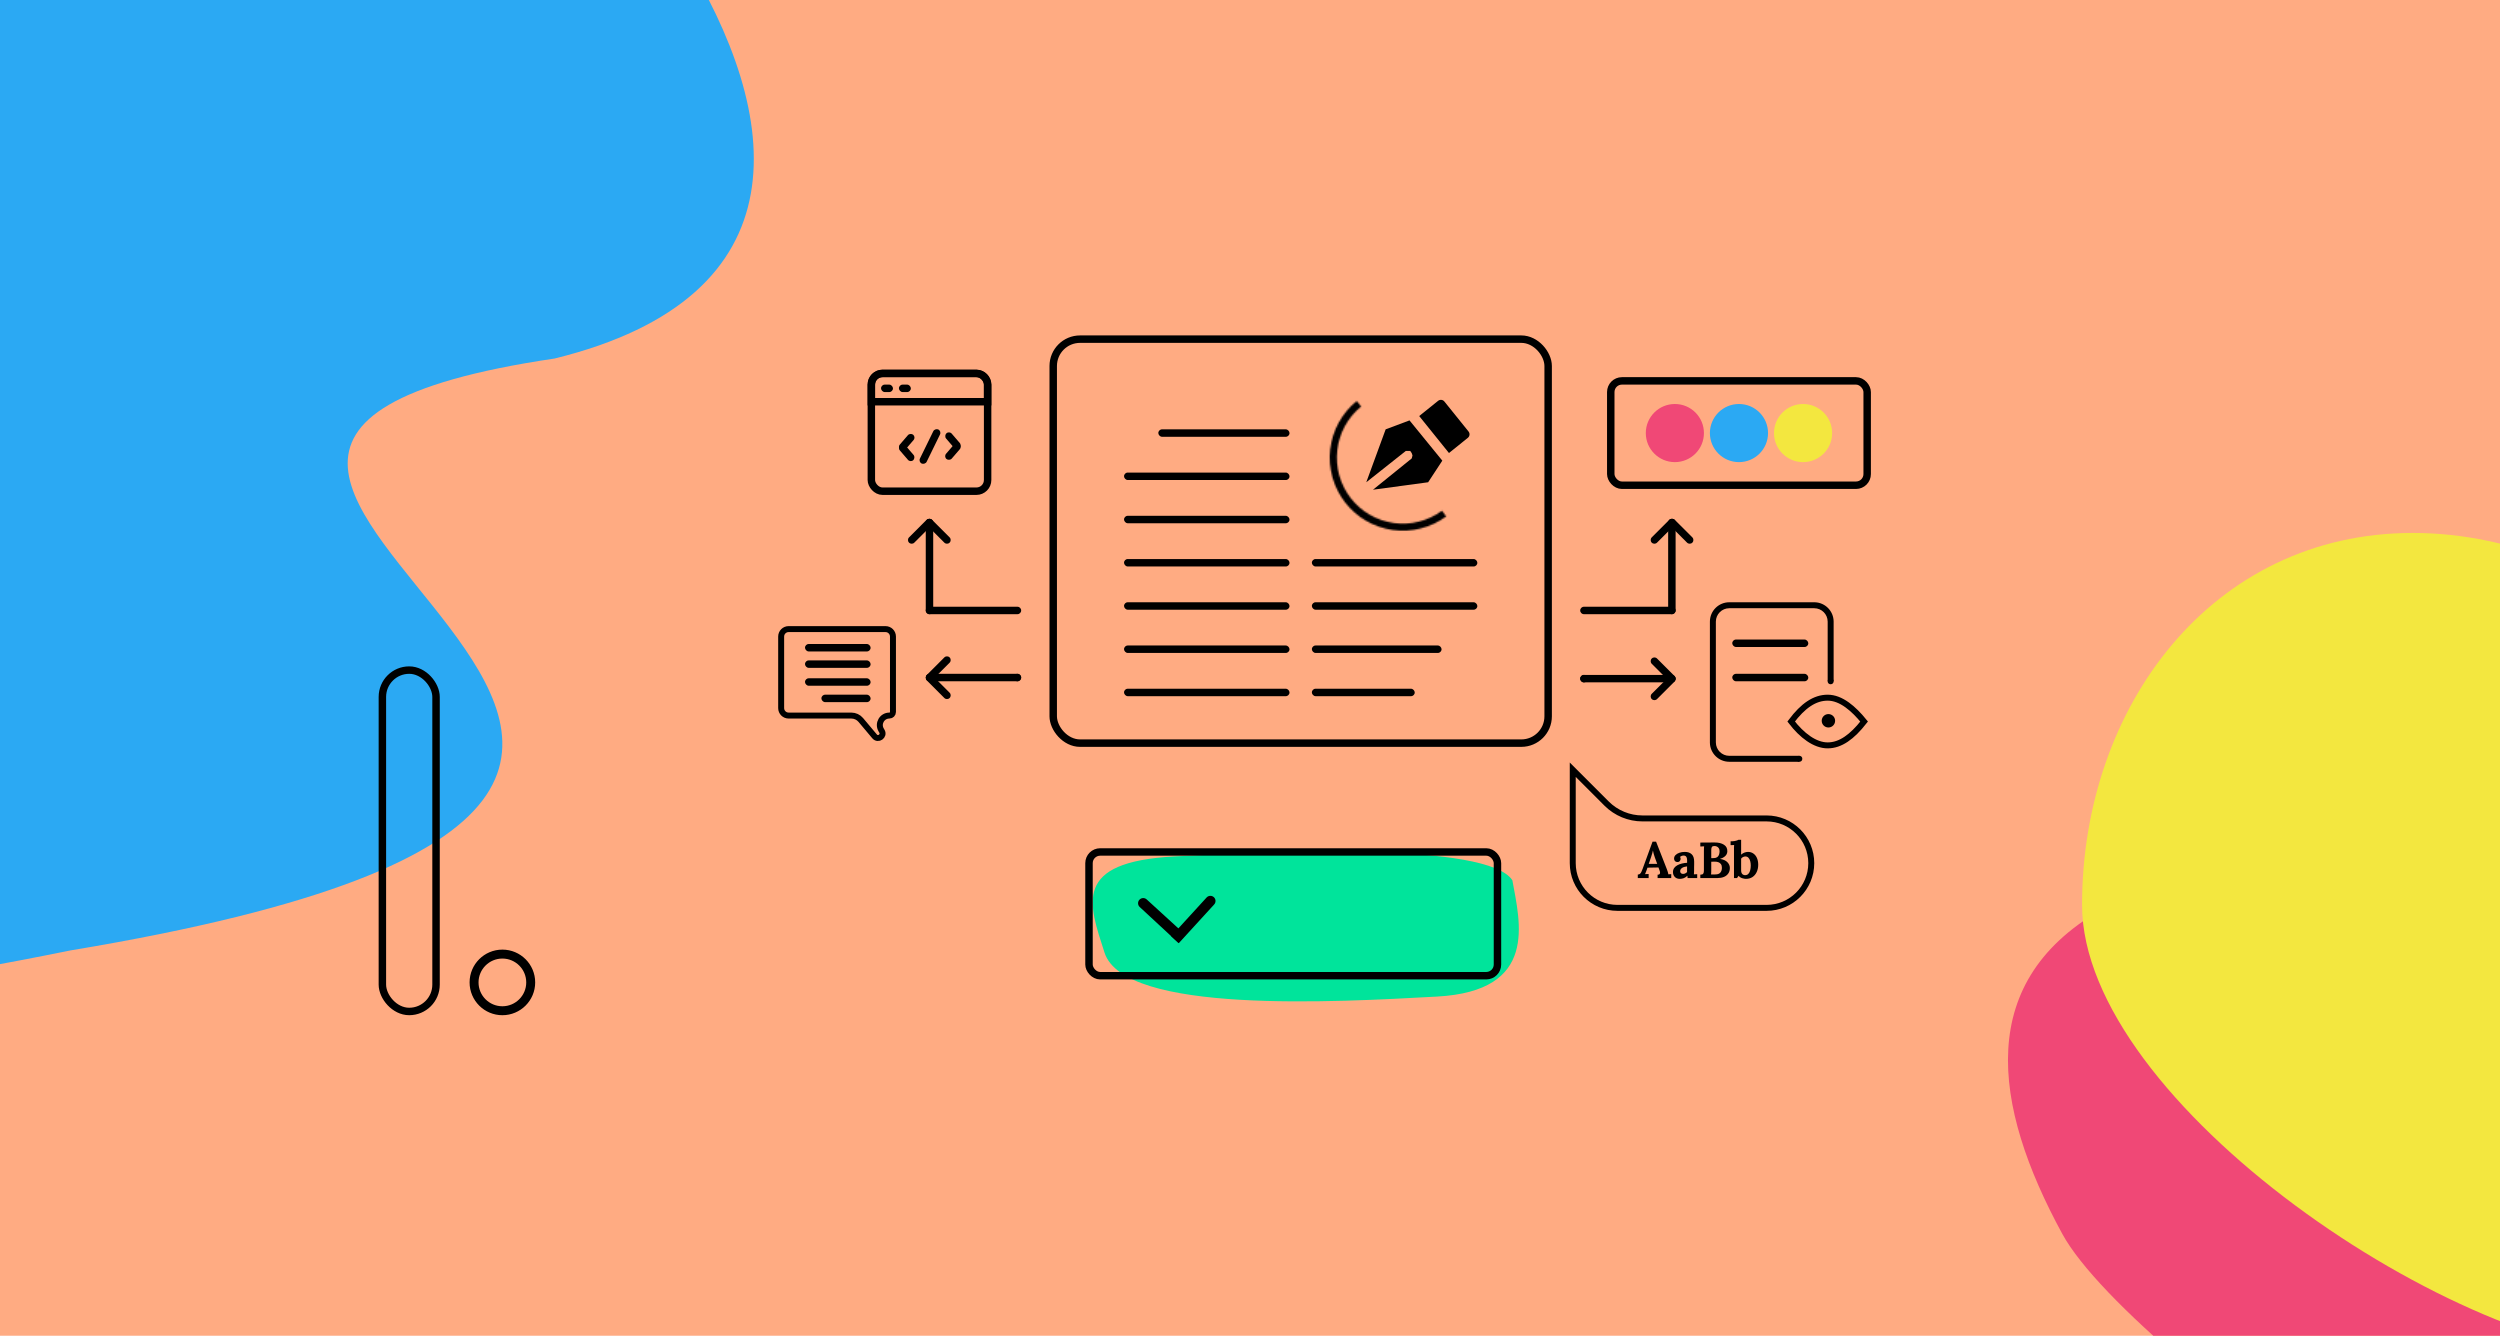 <svg width="1677" height="896" viewBox="0 0 1677 896" fill="none" xmlns="http://www.w3.org/2000/svg">
<g clip-path="url(#clip0_48_1233)">
<rect width="1677" height="896" fill="#FFAB82"/>
<path d="M372.005 240.5C-62.995 305 727.003 524.5 47.503 637.5C-332.5 714.5 -293.495 639.35 -293.495 464C-293.495 288.65 128.546 -242.5 220.501 -242.5C312.457 -242.5 709.5 157.5 372.005 240.5Z" fill="#2BA9F3"/>
<path d="M1014.5 590.5C1019.5 618.5 1032.38 664.745 964 668.5C895.619 672.255 754.191 680.334 740.905 639C730.307 606.032 719.22 578.268 787.601 574.513C855.982 570.758 998 565 1014.5 590.5Z" fill="#00E49B"/>
<path d="M1705.67 652.123C1752.84 738.685 1957.99 1063.5 1869 1112C1780.01 1160.5 1430.59 914.308 1383.42 827.745C1336.24 741.183 1324.04 656.819 1413.03 608.322C1502.01 559.825 1658.49 565.56 1705.67 652.123Z" fill="#F04876"/>
<path d="M1885.65 607C1885.65 739.548 1918.53 910.5 1783.5 910.5C1648.47 910.5 1396.65 739.548 1396.65 607C1396.65 474.452 1483.47 357.5 1618.5 357.5C1753.53 357.5 1885.65 474.452 1885.65 607Z" fill="#F3E73F"/>
<rect x="256.5" y="449.5" width="36" height="229" rx="18" stroke="black" stroke-width="5"/>
<rect x="706.5" y="227.5" width="332" height="271" rx="18" stroke="black" stroke-width="5"/>
<rect x="730.5" y="571.5" width="274" height="83" rx="7.5" stroke="black" stroke-width="5"/>
<rect x="1080.5" y="255.5" width="172" height="70" rx="7.5" stroke="black" stroke-width="5"/>
<rect x="584.5" y="250.5" width="78" height="79" rx="7.5" stroke="black" stroke-width="5"/>
<path d="M592 250.5H655C659.142 250.5 662.5 253.858 662.5 258V269.5H584.5V258C584.5 253.858 587.858 250.5 592 250.5Z" stroke="black" stroke-width="5"/>
<circle cx="337" cy="659" r="19" stroke="black" stroke-width="6"/>
<rect x="591" y="258" width="8" height="5" rx="2.5" fill="black"/>
<rect x="603" y="258" width="8" height="5" rx="2.5" fill="black"/>
<rect x="777" y="288" width="88" height="5" rx="2.5" fill="black"/>
<rect x="754" y="317" width="111" height="5" rx="2.5" fill="black"/>
<rect x="754" y="346" width="111" height="5" rx="2.5" fill="black"/>
<rect x="754" y="375" width="111" height="5" rx="2.5" fill="black"/>
<rect x="880" y="375" width="111" height="5" rx="2.5" fill="black"/>
<rect x="1162" y="429" width="51" height="5" rx="2.5" fill="black"/>
<rect x="1162" y="452" width="51" height="5" rx="2.5" fill="black"/>
<rect x="754" y="404" width="111" height="5" rx="2.5" fill="black"/>
<rect x="880" y="404" width="111" height="5" rx="2.5" fill="black"/>
<rect x="880" y="433" width="87" height="5" rx="2.5" fill="black"/>
<rect x="880" y="462" width="69" height="5" rx="2.5" fill="black"/>
<rect x="754" y="433" width="111" height="5" rx="2.5" fill="black"/>
<rect x="754" y="462" width="111" height="5" rx="2.5" fill="black"/>
<rect x="540" y="432" width="44" height="5" rx="2.5" fill="black"/>
<rect x="540" y="443" width="44" height="5" rx="2.5" fill="black"/>
<rect x="540" y="455" width="44" height="5" rx="2.5" fill="black"/>
<rect x="551" y="466" width="33" height="5" rx="2.5" fill="black"/>
<rect x="616" y="309.828" width="25.411" height="5" rx="2.5" transform="rotate(-63.941 616 309.828)" fill="black"/>
<rect x="633" y="306.265" width="13.3" height="5" rx="2.5" transform="rotate(-49.3 633 306.265)" fill="black"/>
<rect x="602" y="300.083" width="13.3" height="5" rx="2.5" transform="rotate(-49.3 602 300.083)" fill="black"/>
<rect x="605.791" y="297" width="13.3" height="5" rx="2.5" transform="rotate(49.3 605.791 297)" fill="black"/>
<rect x="636.791" y="289" width="13.3" height="5" rx="2.5" transform="rotate(49.3 636.791 289)" fill="black"/>
<path d="M785.627 628.039L809.383 602.05C810.668 600.645 812.849 600.547 814.254 601.832V601.832C815.659 603.116 815.757 605.297 814.473 606.702L790.716 632.691L785.627 628.039Z" fill="black"/>
<path d="M790.5 632.5L764.52 608.425C763.125 607.132 763.035 604.957 764.318 603.553V603.553C765.607 602.143 767.795 602.045 769.205 603.334L795.185 627.082L790.5 632.5Z" fill="black"/>
<path d="M620.999 409.5C620.999 408.119 622.119 407 623.499 407H682.499C683.88 407 684.999 408.119 684.999 409.5C684.999 410.881 683.88 412 682.499 412H623.499C622.119 412 620.999 410.881 620.999 409.5Z" fill="black"/>
<path d="M623.499 412C622.119 412 620.999 410.881 620.999 409.5V350.5C620.999 349.119 622.119 348 623.499 348C624.88 348 625.999 349.119 625.999 350.5V409.5C625.999 410.881 624.88 412 623.499 412Z" fill="black"/>
<path d="M609.793 363.997C608.816 363.021 608.816 361.438 609.793 360.461L621.486 348.768C622.463 347.791 624.046 347.791 625.022 348.768C625.998 349.744 625.998 351.327 625.022 352.303L613.328 363.997C612.352 364.973 610.769 364.973 609.793 363.997Z" fill="black"/>
<path d="M621.767 348.768C622.743 347.791 624.326 347.791 625.303 348.768L636.996 360.461C637.973 361.438 637.973 363.021 636.996 363.997C636.02 364.973 634.437 364.973 633.461 363.997L621.767 352.303C620.791 351.327 620.791 349.744 621.767 348.768Z" fill="black"/>
<path d="M1124 409.5C1124 408.119 1122.88 407 1121.5 407H1062.5C1061.12 407 1060 408.119 1060 409.5C1060 410.881 1061.12 412 1062.5 412H1121.5C1122.88 412 1124 410.881 1124 409.5Z" fill="black"/>
<path d="M1121.5 412C1122.88 412 1124 410.881 1124 409.5V350.5C1124 349.119 1122.88 348 1121.5 348C1120.12 348 1119 349.119 1119 350.5V409.5C1119 410.881 1120.12 412 1121.5 412Z" fill="black"/>
<path d="M1135.21 363.997C1136.18 363.021 1136.18 361.438 1135.21 360.461L1123.51 348.768C1122.54 347.791 1120.95 347.791 1119.98 348.768C1119 349.744 1119 351.327 1119.98 352.303L1131.67 363.997C1132.65 364.973 1134.23 364.973 1135.21 363.997Z" fill="black"/>
<path d="M1123.23 348.768C1122.26 347.791 1120.67 347.791 1119.7 348.768L1108 360.461C1107.03 361.438 1107.03 363.021 1108 363.997C1108.98 364.973 1110.56 364.973 1111.54 363.997L1123.23 352.303C1124.21 351.327 1124.21 349.744 1123.23 348.768Z" fill="black"/>
<path d="M682.5 457C681.119 457 680 455.881 680 454.5C680 453.119 681.119 452 682.5 452C683.881 452 685 453.119 685 454.5C685 455.881 683.881 457 682.5 457Z" fill="black"/>
<path d="M685 454.5C685 455.881 683.881 457 682.5 457H623.5C622.119 457 621 455.881 621 454.5C621 453.119 622.119 452 623.5 452H682.5C683.881 452 685 453.119 685 454.5Z" fill="black"/>
<path d="M636.997 468.207C636.021 469.183 634.438 469.183 633.461 468.207L621.768 456.513C620.791 455.537 620.791 453.954 621.768 452.977C622.744 452.001 624.327 452.001 625.303 452.977L636.997 464.671C637.973 465.647 637.973 467.23 636.997 468.207Z" fill="black"/>
<path d="M621.768 456.232C620.791 455.256 620.791 453.673 621.768 452.697L633.461 441.003C634.438 440.027 636.021 440.027 636.997 441.003C637.973 441.979 637.973 443.562 636.997 444.539L625.303 456.232C624.327 457.209 622.744 457.209 621.768 456.232Z" fill="black"/>
<path d="M1062.5 457.729C1063.88 457.729 1065 456.61 1065 455.229C1065 453.848 1063.88 452.729 1062.5 452.729C1061.12 452.729 1060 453.848 1060 455.229C1060 456.61 1061.12 457.729 1062.5 457.729Z" fill="black"/>
<path d="M1060 455.229C1060 456.61 1061.12 457.729 1062.5 457.729H1121.5C1122.88 457.729 1124 456.61 1124 455.229C1124 453.848 1122.88 452.729 1121.5 452.729H1062.5C1061.12 452.729 1060 453.848 1060 455.229Z" fill="black"/>
<path d="M1108 468.936C1108.98 469.912 1110.56 469.912 1111.54 468.936L1123.23 457.242C1124.21 456.266 1124.21 454.683 1123.23 453.707C1122.26 452.73 1120.67 452.73 1119.7 453.707L1108 465.4C1107.03 466.377 1107.03 467.959 1108 468.936Z" fill="black"/>
<path d="M1123.23 456.961C1124.21 455.985 1124.21 454.402 1123.23 453.426L1111.54 441.732C1110.56 440.756 1108.98 440.756 1108 441.732C1107.03 442.709 1107.03 444.291 1108 445.268L1119.7 456.961C1120.67 457.938 1122.26 457.938 1123.23 456.961Z" fill="black"/>
<path d="M529 422H594C596.761 422 599 424.239 599 427V477.603C599 478.927 597.927 480 596.603 480C591.683 480 588.604 485.322 591.057 489.587L591.591 490.515C593.426 493.705 589.035 496.776 586.667 493.959L577.417 482.956C575.841 481.082 573.518 480 571.069 480H529C526.239 480 524 477.761 524 475V427C524 424.239 526.239 422 529 422Z" stroke="black" stroke-width="4"/>
<mask id="path-43-inside-1_48_1233" fill="white">
<path d="M970.108 346.417C959.814 354.019 946.954 357.292 934.278 355.537C921.602 353.781 910.116 347.136 902.275 337.023C894.434 326.909 890.861 314.13 892.319 301.416C893.777 288.703 900.152 277.064 910.079 268.989L913.084 272.682C904.121 279.973 898.366 290.481 897.05 301.959C895.733 313.437 898.959 324.975 906.038 334.105C913.117 343.236 923.487 349.235 934.931 350.82C946.375 352.405 957.985 349.45 967.279 342.587L970.108 346.417Z"/>
</mask>
<path d="M970.108 346.417C959.814 354.019 946.954 357.292 934.278 355.537C921.602 353.781 910.116 347.136 902.275 337.023C894.434 326.909 890.861 314.13 892.319 301.416C893.777 288.703 900.152 277.064 910.079 268.989L913.084 272.682C904.121 279.973 898.366 290.481 897.05 301.959C895.733 313.437 898.959 324.975 906.038 334.105C913.117 343.236 923.487 349.235 934.931 350.82C946.375 352.405 957.985 349.45 967.279 342.587L970.108 346.417Z" stroke="black" stroke-width="8" mask="url(#path-43-inside-1_48_1233)"/>
<path d="M945.5 282L967.5 309L958 323.5L921 328.5L947 307.5L947.5 305.5L947 304L946 302.5H944.5H943L916.5 323.5L929.5 288L945.5 282Z" fill="black"/>
<path d="M964.675 268.882C965.966 267.842 967.854 268.046 968.893 269.337L985.101 289.464C986.14 290.754 985.936 292.643 984.646 293.682L971.97 303.889L952 279.088L964.675 268.882Z" fill="black"/>
<circle cx="1123.5" cy="290.5" r="19.5" fill="#F04876"/>
<circle cx="1166.5" cy="290.5" r="19.5" fill="#2BA9F3"/>
<circle cx="1209.5" cy="290.5" r="19.5" fill="#F3E73F"/>
<path d="M1217.34 404.004C1224.36 404.182 1230 409.933 1230 417V457H1226V417C1226 412.029 1221.97 408 1217 408H1160C1155.03 408 1151 412.029 1151 417V498C1151 502.971 1155.03 507 1160 507H1207V511H1160C1152.93 511 1147.18 505.36 1147 498.336L1147 498V417C1147 409.82 1152.82 404 1160 404H1217L1217.34 404.004Z" fill="black"/>
<circle cx="1207" cy="509" r="2" fill="black"/>
<circle cx="1228" cy="457" r="2" fill="black"/>
<path d="M1226 468C1230.42 468 1234.78 469.764 1239.08 472.853C1243.03 475.688 1246.83 479.575 1250.45 484.021C1242.39 494.277 1234.6 500 1226 500C1217.43 500 1208.67 493.331 1201.5 483.988C1209.53 473.303 1217.35 468 1226 468Z" stroke="black" stroke-width="4"/>
<circle cx="1226.5" cy="483.5" r="4.5" fill="black"/>
<path d="M1077.71 539.042C1084.09 545.418 1092.74 549 1101.75 549H1185C1201.57 549 1215 562.431 1215 579C1215 595.569 1201.57 609 1185 609H1085C1068.43 609 1055 595.569 1055 579V516.328L1077.71 539.042Z" stroke="black" stroke-width="4"/>
<path d="M1098.63 589V586.654C1099.26 586.654 1099.77 586.473 1100.16 586.11C1100.55 585.747 1100.86 585.271 1101.11 584.682C1101.38 584.093 1101.64 583.458 1101.89 582.778L1108.52 564.588H1110.9L1118.15 583.118C1118.28 583.458 1118.46 583.979 1118.69 584.682C1118.92 585.362 1119.05 585.963 1119.1 586.484C1119.48 586.439 1119.85 586.416 1120.19 586.416C1120.55 586.393 1120.84 586.382 1121.07 586.382V589H1111.92V586.756C1112.56 586.756 1112.99 586.631 1113.22 586.382C1113.47 586.11 1113.58 585.747 1113.56 585.294C1113.53 584.841 1113.41 584.331 1113.18 583.764L1112.5 581.894L1105.12 582.03L1104.58 583.628C1104.47 583.923 1104.3 584.365 1104.07 584.954C1103.87 585.521 1103.67 585.997 1103.49 586.382C1103.85 586.337 1104.29 586.314 1104.78 586.314C1105.31 586.291 1105.68 586.28 1105.91 586.28V589H1098.63ZM1105.97 579.48H1111.65L1110.09 575.23C1109.79 574.414 1109.53 573.598 1109.31 572.782C1109.08 571.943 1108.91 571.207 1108.8 570.572H1108.76C1108.67 570.957 1108.54 571.535 1108.35 572.306C1108.17 573.077 1107.89 573.995 1107.5 575.06L1105.97 579.48ZM1132.05 589C1132.01 588.683 1131.97 588.422 1131.95 588.218C1131.95 587.991 1131.94 587.731 1131.92 587.436C1131.14 588.207 1130.33 588.751 1129.47 589.068C1128.61 589.385 1127.73 589.544 1126.85 589.544C1125.4 589.544 1124.27 589.113 1123.45 588.252C1122.63 587.391 1122.23 586.314 1122.23 585.022C1122.23 583.934 1122.5 583.005 1123.04 582.234C1123.61 581.463 1124.34 580.84 1125.25 580.364C1126.18 579.865 1127.2 579.491 1128.31 579.242C1129.44 578.97 1130.58 578.811 1131.71 578.766V576.998C1131.71 576.409 1131.63 575.876 1131.47 575.4C1131.34 574.924 1131.09 574.55 1130.73 574.278C1130.39 574.006 1129.9 573.881 1129.26 573.904C1128.83 573.927 1128.41 574.017 1128.01 574.176C1127.6 574.335 1127.25 574.561 1126.95 574.856C1127.13 575.06 1127.25 575.287 1127.29 575.536C1127.34 575.763 1127.36 575.967 1127.36 576.148C1127.36 576.601 1127.18 577.077 1126.82 577.576C1126.45 578.052 1125.87 578.279 1125.08 578.256C1124.4 578.233 1123.88 577.995 1123.52 577.542C1123.15 577.089 1122.97 576.556 1122.97 575.944C1122.97 575.037 1123.29 574.255 1123.93 573.598C1124.58 572.918 1125.46 572.397 1126.54 572.034C1127.63 571.649 1128.83 571.456 1130.15 571.456C1132.14 571.456 1133.68 571.977 1134.77 573.02C1135.88 574.04 1136.44 575.683 1136.44 577.95C1136.44 578.721 1136.44 579.378 1136.44 579.922C1136.44 580.466 1136.43 581.01 1136.4 581.554C1136.4 582.098 1136.4 582.755 1136.4 583.526C1136.4 583.843 1136.39 584.297 1136.37 584.886C1136.35 585.453 1136.31 585.997 1136.27 586.518C1136.65 586.473 1137.06 586.45 1137.49 586.45C1137.92 586.427 1138.25 586.416 1138.48 586.416V589H1132.05ZM1131.68 581.18C1131.04 581.248 1130.44 581.361 1129.88 581.52C1129.31 581.679 1128.81 581.894 1128.38 582.166C1127.97 582.438 1127.64 582.767 1127.39 583.152C1127.17 583.537 1127.05 583.968 1127.05 584.444C1127.08 585.079 1127.28 585.532 1127.67 585.804C1128.05 586.076 1128.49 586.212 1128.99 586.212C1129.51 586.212 1130 586.099 1130.45 585.872C1130.91 585.645 1131.31 585.351 1131.68 584.988C1131.68 584.761 1131.68 584.546 1131.68 584.342C1131.68 584.115 1131.68 583.889 1131.68 583.662C1131.68 583.254 1131.68 582.846 1131.68 582.438C1131.68 582.007 1131.68 581.588 1131.68 581.18ZM1140.57 589V586.756C1141.09 586.733 1141.52 586.665 1141.86 586.552C1142.22 586.439 1142.5 586.178 1142.68 585.77C1142.88 585.362 1142.98 584.705 1142.98 583.798V570.776C1142.98 570.164 1142.99 569.575 1143.02 569.008C1143.06 568.441 1143.1 568.011 1143.12 567.716C1142.76 567.739 1142.3 567.761 1141.76 567.784C1141.22 567.784 1140.82 567.795 1140.57 567.818V565.2C1142.13 565.177 1143.7 565.166 1145.26 565.166C1146.85 565.166 1148.42 565.155 1149.99 565.132C1152.71 565.109 1154.86 565.619 1156.45 566.662C1158.06 567.682 1158.8 569.235 1158.69 571.32C1158.65 571.977 1158.44 572.623 1158.08 573.258C1157.72 573.87 1157.17 574.425 1156.45 574.924C1155.74 575.423 1154.86 575.819 1153.8 576.114V576.148C1156.06 576.511 1157.73 577.27 1158.79 578.426C1159.86 579.559 1160.39 580.829 1160.39 582.234C1160.39 583.707 1160.03 584.954 1159.3 585.974C1158.6 586.971 1157.63 587.731 1156.38 588.252C1155.13 588.751 1153.72 589 1152.13 589H1140.57ZM1147.78 586.586C1148.19 586.586 1148.57 586.586 1148.93 586.586C1149.3 586.586 1149.66 586.586 1150.02 586.586C1150.38 586.563 1150.74 586.552 1151.08 586.552C1152.46 586.484 1153.47 586.042 1154.1 585.226C1154.74 584.41 1155.05 583.379 1155.05 582.132C1155.05 581.089 1154.84 580.273 1154.41 579.684C1153.98 579.072 1153.42 578.641 1152.74 578.392C1152.08 578.143 1151.39 578.018 1150.67 578.018C1150.1 578.018 1149.61 578.018 1149.21 578.018C1148.8 578.018 1148.37 578.029 1147.91 578.052V583.594C1147.91 584.206 1147.9 584.784 1147.88 585.328C1147.86 585.872 1147.82 586.291 1147.78 586.586ZM1147.91 575.638L1149.68 575.604C1150.63 575.581 1151.38 575.366 1151.93 574.958C1152.49 574.55 1152.89 574.006 1153.12 573.326C1153.36 572.623 1153.49 571.864 1153.49 571.048C1153.49 570.141 1153.31 569.439 1152.95 568.94C1152.58 568.419 1152.13 568.045 1151.59 567.818C1151.04 567.591 1150.47 567.489 1149.89 567.512C1149.52 567.512 1149.19 567.569 1148.9 567.682C1148.6 567.795 1148.37 568.056 1148.19 568.464C1148 568.849 1147.91 569.484 1147.91 570.368V575.638ZM1163.16 569.79C1163.16 569.382 1163.16 568.917 1163.16 568.396C1163.18 567.852 1163.21 567.331 1163.26 566.832C1162.9 566.855 1162.47 566.877 1161.97 566.9C1161.49 566.9 1161.13 566.911 1160.88 566.934V564.35C1161.94 564.35 1162.83 564.293 1163.53 564.18C1164.26 564.067 1164.82 563.931 1165.23 563.772C1165.66 563.613 1165.96 563.466 1166.12 563.33H1167.95V573.292C1168.72 572.612 1169.5 572.136 1170.3 571.864C1171.09 571.592 1171.84 571.456 1172.54 571.456C1173.9 571.456 1175.09 571.807 1176.11 572.51C1177.15 573.213 1177.96 574.21 1178.53 575.502C1179.11 576.794 1179.41 578.313 1179.41 580.058C1179.41 581.871 1179.07 583.503 1178.39 584.954C1177.73 586.382 1176.79 587.504 1175.57 588.32C1174.34 589.136 1172.87 589.544 1171.15 589.544C1170.54 589.544 1169.75 589.408 1168.8 589.136C1167.87 588.887 1167.01 588.343 1166.22 587.504L1165.2 589H1163.16V569.79ZM1167.95 583.9C1167.95 584.671 1168.08 585.283 1168.33 585.736C1168.57 586.189 1168.89 586.518 1169.28 586.722C1169.66 586.926 1170.05 587.039 1170.43 587.062C1171.45 587.085 1172.25 586.79 1172.81 586.178C1173.4 585.566 1173.81 584.761 1174.04 583.764C1174.29 582.744 1174.41 581.679 1174.41 580.568C1174.41 579.525 1174.29 578.539 1174.04 577.61C1173.79 576.681 1173.39 575.933 1172.85 575.366C1172.3 574.777 1171.59 574.493 1170.71 574.516C1170.14 574.539 1169.62 574.686 1169.14 574.958C1168.67 575.207 1168.27 575.547 1167.95 575.978V583.9Z" fill="black"/>
</g>
<defs>
<clipPath id="clip0_48_1233">
<rect width="1677" height="896" fill="white"/>
</clipPath>
</defs>
</svg>
